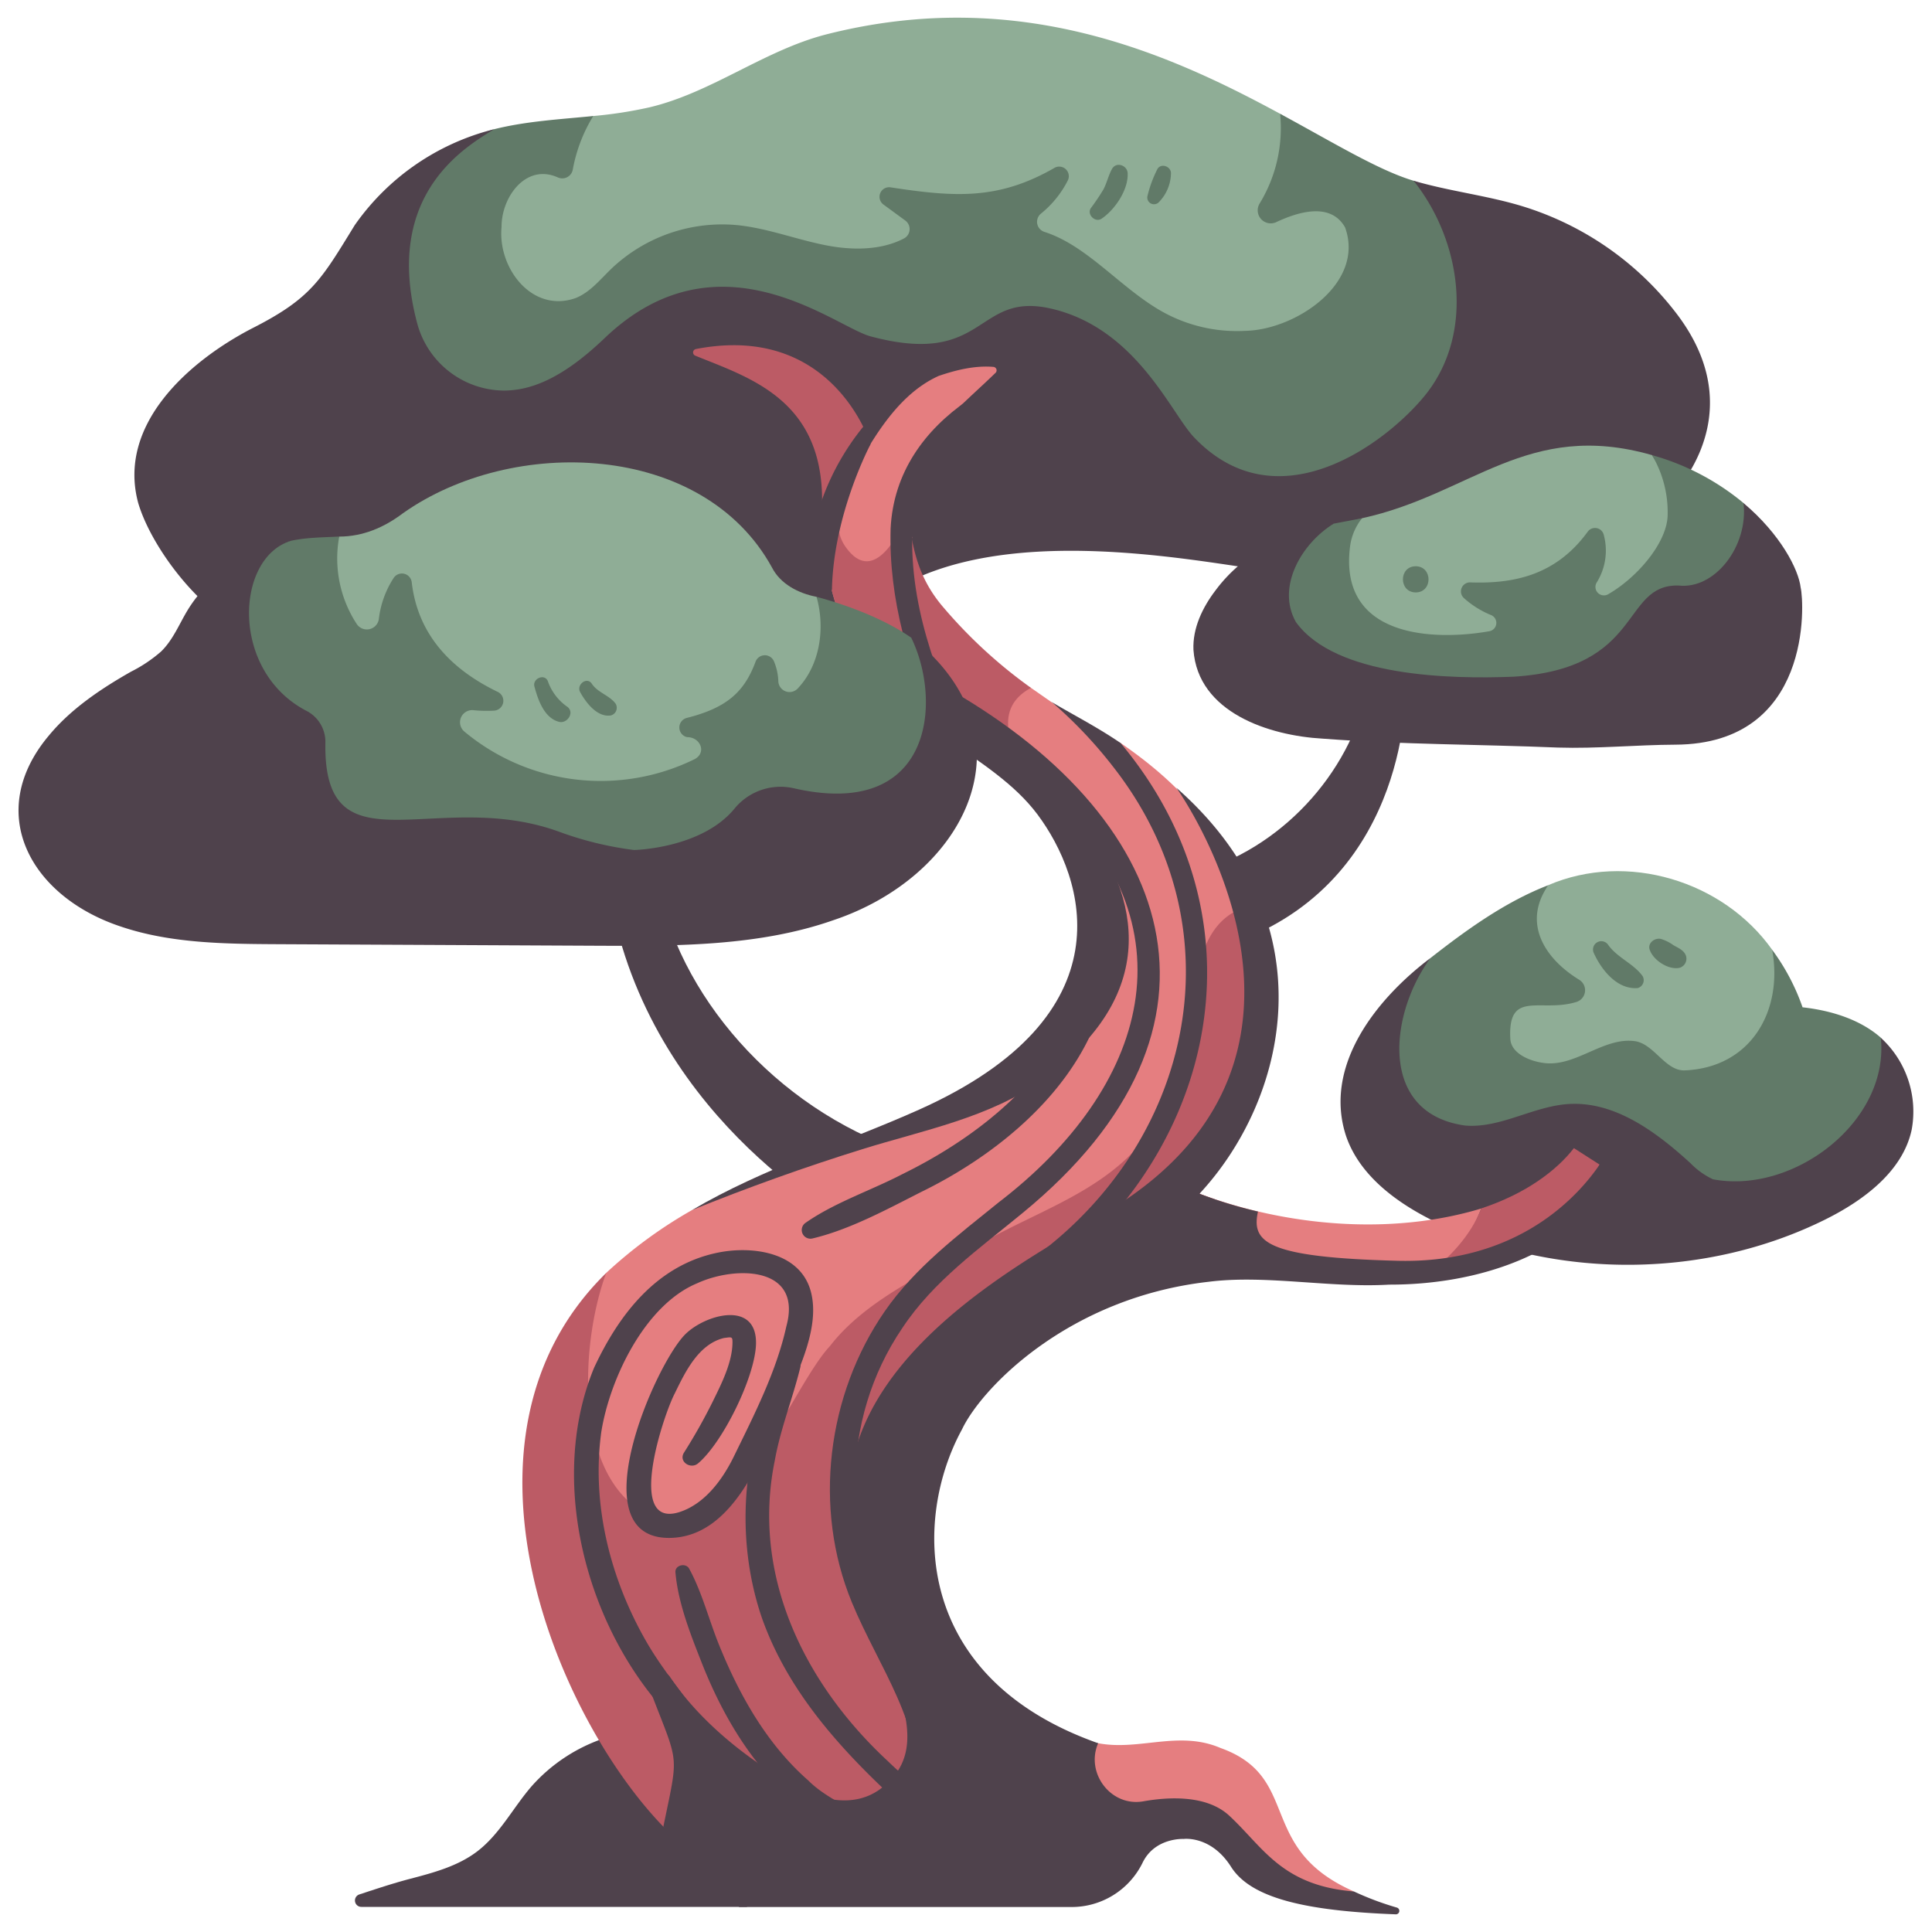 <?xml version="1.0" encoding="UTF-8" standalone="no"?> <svg id="flat" xmlns="http://www.w3.org/2000/svg" viewBox="0 0 500 500"><path d="M331.29,29.443C302.728,13.968,263.767-3.725,214.031,8.853c-16.122,4.077-29.711,15.053-45.892,18.91a110.057,110.057,0,0,1-14.6,2.262l-27.431,9.466s-26.772,36.894,7.26,57.47,210.545,8.512,210.545,8.512l19.869-49.646Z" style="fill:#8fad96"/><path d="M394.823,86.257c-4.875-30.751-28.994-39.485-28.994-39.485-9.047-2.7-20.545-9.747-34.539-17.329a37.436,37.436,0,0,1-5.282,23.2,3.373,3.373,0,0,0,4.182,4.892c5.651-2.666,14.135-5.342,17.912,1.307,5.206,14.379-12.635,26.455-25.716,26.777a39.649,39.649,0,0,1-21.36-4.841c-10.8-5.961-19.517-17.177-30.69-20.752a2.735,2.735,0,0,1-.929-4.748,26.35,26.35,0,0,0,6.949-8.592,2.481,2.481,0,0,0-3.488-3.226c-14.541,8.365-25.842,7.55-42.392,5.024a2.477,2.477,0,0,0-1.846,4.444l5.668,4.155a2.742,2.742,0,0,1-.388,4.649c-5.83,3.032-13.152,3.07-19.758,1.824-8.013-1.512-15.725-4.621-23.848-5.338a41.609,41.609,0,0,0-32.1,11.346c-2.882,2.782-5.5,6.083-9.217,7.569-11.269,4-20.221-7.742-19.185-18.4-.041-7.746,6.317-16.548,14.607-12.8a2.765,2.765,0,0,0,3.836-2.1,40.238,40.238,0,0,1,5.289-13.807c-8.633.865-17.344,1.321-25.718,3.432,0,0-42.387,12.3-34.887,68.178s145.731,17.8,145.731,17.8l129.159,14.08S400.57,122.507,394.823,86.257Z" style="fill:#617a68"/><path d="M434.13,81.476a79.554,79.554,0,0,0-40.512-28.217c-9.106-2.722-18.669-3.8-27.788-6.491,12.4,15.522,16.057,39.777,2.679,55.9-10.286,12.388-38.058,33.049-59.51,10.488-5.951-6.258-14.891-28.053-36.717-33.228-20.019-4.747-16.595,15.247-46.982,7.12-9.275-2.48-39.207-27.882-68.84.475-10.642,10.183-18.76,13.5-25.985,13.558A23.455,23.455,0,0,1,107.9,83.415c-8.786-33.488,13.048-45.606,19.925-49.952-.009-.014,0,.006-.005-.008a62.539,62.539,0,0,0-36,24.792c-8.733,14.194-11.2,18.946-26.671,26.782-16.458,8.557-34.827,24.922-29.388,45.115,3.526,12,17.075,29.579,29.334,33.641,22.963,7.61,47.779,10.406,72.061,9.837,19.966-.467,40.067,1.839,59.91-.418,13.789-1.569,22.2-10.966,27.729-15.779,30.222-26.291,93.953-9.82,107.068-9.425,31.454.492,65.59,2.909,93.72-13.218C432.688,130.229,454.331,108.367,434.13,81.476Z" style="fill:#4f424c"/><path d="M309,225.961c22.172-6.125,40.208-25.286,44.982-47.788h9.8s1.32,48.214-42.723,65.212Z" style="fill:#4f424c"/><path d="M93.519,493.5h99.816l-13.787-44.913a43.7,43.7,0,0,0-41.973,13.7c-4.789,5.54-8.214,12.364-14.026,16.819-5.026,3.854-11.334,5.542-17.462,7.143-4.373,1.144-8.726,2.6-13.082,4.027A1.652,1.652,0,0,0,93.519,493.5Z" style="fill:#4f424c"/><path d="M171.178,232.9c7.756,29.891,34.641,57.938,69,67l-19.954,17.173s-50.434-25.936-61.805-82.35Z" style="fill:#4f424c"/><path d="M427.545,117.781c-32.3-9.236-46.837,10.195-75.04,16.332-15.944,13.011-14.391,29.38,9.471,50.031,0,0,84.56,3.155,85.06-26.011C447.4,148.629,427.545,117.781,427.545,117.781Z" style="fill:#8fad96"/><path d="M457.31,157.311c.366-9.5-1.257-18.624-6.091-27.127a63.693,63.693,0,0,0-23.677-12.393,28.962,28.962,0,0,1,4.038,15.719c-.262,7.041-7.869,15.958-15.4,20.285a2.189,2.189,0,0,1-2.979-3.006,15.6,15.6,0,0,0,1.821-12.482,2.329,2.329,0,0,0-4.132-.692c-8.193,11.246-19.053,13.5-30.37,13.11a2.33,2.33,0,0,0-1.663,4.054,23.964,23.964,0,0,0,7.064,4.413,2.188,2.188,0,0,1-.488,4.168c-13.979,2.482-39.37,1.949-35.983-22.351a14.79,14.79,0,0,1,3.053-6.9c-2.447.5-4.908.939-7.358,1.418,0,0-15,5.453-18.67,18.953s35.5,29.666,35.5,29.666S456.81,186.478,457.31,157.311Z" style="fill:#617a68"/><path d="M400.7,229.073c20.324-8.716,45.282-1.132,57.941,16.735,0,0,8.41,16.949,2.994,29.18s-46.814,21.826-46.814,21.826-38.3,3.472-34.82-21.826S400.7,229.073,400.7,229.073Z" style="fill:#8fad96"/><path d="M466.5,260.687a55.655,55.655,0,0,0-7.863-14.874c2.87,15.741-5.451,30.462-22.593,31.2-5.072.218-7.962-6.906-12.994-7.571-7.952-1.053-15.079,6.487-23.063,5.707-3.83-.373-8.9-2.423-9.114-6.266-.707-12.926,7.83-6.706,17.114-9.581a3.174,3.174,0,0,0,.79-5.689c-9.3-5.681-14.764-14.906-8.072-24.533-11.146,4.312-21.12,11.519-30.478,18.844-29.417,34.7-9.322,62.759,45.319,62.449,45.648,2.823,83.433-9.4,71.216-41.819C481.469,263.913,474.15,261.547,466.5,260.687Z" style="fill:#617a68"/><path d="M486.747,268.565c2.275,21.658-22.538,40.585-43.43,36.635a19.617,19.617,0,0,1-5.821-4.168c-8.929-8.148-19.687-16.145-31.746-15.3-9.068.638-17.487,6.3-26.547,5.561-22.71-3.13-19.518-29.172-8.978-43.375-14,10.554-27.882,27.927-21.839,46.16,3.71,10.735,14.167,18.056,24.856,22.974,30.792,14.168,68.585,13.652,98.938-1.349,10.2-5.04,20.27-12.609,22.56-23.327A25.872,25.872,0,0,0,486.747,268.565Z" style="fill:#4f424c"/><path d="M383.351,312.758c-23.227,7.019-50.275,4.641-72.927-3.818,0,0,18.2-31.8,17.217-56.267-3.376-34.673-25.776-52.191-37.632-60.392-7.041-2.637-16.042-9.345-23.188-14.262-19.185-7.879-34.655-17.88-30.752-38.945-6.207-19.794,9.546-30.9,21.527-42.535a.9.9,0,0,0-.484-1.586c-4.774-.4-9.6.772-14.176,2.332-14.258,6.425-21.083,24.982-27.358,34.369l-.28,21.223a58.212,58.212,0,0,0,6.1,14.855s38.323,23.606,49.927,39.456c14.8,20.216,25.2,67.407-32.663,83.028-23.769,6.417-59.612,22.977-59.612,22.977a117.97,117.97,0,0,0-22.165,16.24s-38.868,55.682,20.619,137.719c13.5,10.074,133.5,4.9,133.5,4.9s20.028,20.225,39.4,17.46c-25.439-11.176-13.363-29.566-34.561-37.146-10.8-4.62-20.99.806-31.635-1.223-68.4-4.306-71.49-146.893,75.472-121.235a36.751,36.751,0,0,0,9.37.422C376.925,329.712,383.351,312.758,383.351,312.758Z" style="fill:#e57e80"/><path d="M266.822,178.018A125.325,125.325,0,0,1,244.3,157.363c-7.009-8.082-8.075-15.755-9.426-24.542,0,0-7.824,21.246-16.388,8.188-4.969-8.076,2.973-18.969,5.457-27.613a7.406,7.406,0,0,1-.544-2.964c-4.227-8.457-16.244-25.337-43.291-20.105a.9.9,0,0,0-.177,1.719c13.873,5.646,32.715,11.232,32.831,37.246l1.31,11.614c.059.264.126.513.192.763-.064-.065-.127-.125-.192-.191l1.226,11.4a58.212,58.212,0,0,0,6.1,14.855s31.072,19.143,45.728,34.527C261.6,194.209,256.555,183.549,266.822,178.018Z" style="fill:#bc5b65"/><path d="M258.847,475.577c3.776-9.87,4.971-20.235,6.591-30.573-16.911-8.669-36.776-29.044-20.262-75.834,3.113-8.82,15.682-29.367,47.546-38.234,6.777-7.27,14.546-13.569,21.581-20.6-1.3-.444-2.6-.905-3.879-1.4,3.759-6.251,25.862-48.2,13.374-74.645-15.407,3.858-14.061,22.34-16.2,35.668A53.652,53.652,0,0,1,289.681,301.5c-9.929,8.465-22.541,12.958-33.96,19.27-13.929,7.7-31.212,15.006-40.939,27.605-9.6,10.249-23.019,47.148-41.608,45.615-25.265-5.757-23.523-45.033-16.286-64.55-43.185,42.253-13.178,114.422,14.786,143.3C179.282,478.413,222.526,477.477,258.847,475.577Z" style="fill:#bc5b65"/><path d="M392.126,323.64c15.54-6.564,21.85-22.239,21.85-22.239l-6.65-4.265c-4.476,5.792-12.49,11.824-23.98,15.6-2.774,7.212-8.32,12.8-14.3,17.577C376.923,329.7,384.546,326.842,392.126,323.64Z" style="fill:#bc5b65"/><path d="M240.919,465.946c3.855-14.7-3.273-29.245-9.487-42.194-13.574-25.09-14.227-56.047,2.1-80.077,8.007-12.117,20.013-20.6,31.064-29.714,58.889-48.232,39.654-103.147-21.284-136.9-2.628-1.357-5.916,2.26-3.351,4.343,9.784,7.946,20.866,13.881,30.191,22.529,39.877,35.372,26.74,77.834-11.778,107.305C247.8,319.8,236.84,328.019,229,339.321c-15,21.658-18.621,50.936-8.54,75.37,6.983,16.923,18.6,31.547,17.1,50.8-.152,1.945,2.879,2.292,3.361.455Z" style="fill:#4f424c"/><path d="M242.753,189.565c3.193,2.3,6.405,4.475,9.51,6.666-8.476-17.924-16.494-36.915-16.187-57.158-1.476-14.158,7.139-27.305,14.37-35.475-11.157,7.7-19.228,18.633-19.958,33.167C229.946,155.078,235.284,172.84,242.753,189.565Z" style="fill:#4f424c"/><path d="M269.852,279.414c60.129-43.781-17.119-99.1-48.45-111.684,12.488,21.234,35.358,27.336,47.114,43.073,12.194,16.324,24.024,51.91-30.686,76.386-19.577,8.75-40.271,15.106-58.778,26q21.729-8.811,44.143-15.792C238.915,292.511,256.248,289.226,269.852,279.414Z" style="fill:#4f424c"/><path d="M211.315,154.454c-4.766-.9-9.4-3.4-11.521-7.575-17.908-32.634-67.2-34.121-95.587-14-4.777,3.615-10.283,5.981-16.413,5.991,0,0-13.413,18.6,2.109,41.839s39.347,39.124,79.777,34.431,51.969-46.99,51.969-46.99Z" style="fill:#8fad96"/><path d="M242.914,196.231c4.994-15.434-7.066-31.178-7.066-31.178-6.656-4.663-15.892-8.265-24.533-10.6,2.281,8.025.958,17.619-4.885,23.746a2.9,2.9,0,0,1-5-1.905,14.488,14.488,0,0,0-1.147-5.182,2.561,2.561,0,0,0-4.757.167c-2.958,7.966-7.616,11.943-17.792,14.521a2.557,2.557,0,0,0,.115,4.98c3.294-.035,5.13,3.871,1.987,5.657a55.119,55.119,0,0,1-59.661-7.112,3.141,3.141,0,0,1,2.386-5.525,34.4,34.4,0,0,0,5.313.114,2.555,2.555,0,0,0,.95-4.85c-11.8-5.684-20.674-14.594-22.265-28.357a2.559,2.559,0,0,0-4.709-1.09,24.752,24.752,0,0,0-3.8,10.53,3.135,3.135,0,0,1-5.741,1.326,30.991,30.991,0,0,1-4.512-22.614c-4.155.221-8.342.212-12.417,1.081,0,0-26.583,6.026-23.774,41.683,0,0,.624,46.892,66.163,46.892S233.243,226.124,242.914,196.231Z" style="fill:#617a68"/><path d="M466.009,152.063c-.537-4.692-5.22-13.818-14.793-21.876,1.313,11.107-7.385,22.455-16.847,21.343-14.916-.317-8.858,21.513-42.681,23.6-16.281.649-46.055.046-56.3-14.13-5.176-9.125,1.531-20.419,9.76-25.473-11.842,1.864-23.271,7.436-30.531,17.206-3.41,4.456-6,9.849-5.753,15.455,1.167,16.212,19.532,22.2,33.489,22.974,20.233,1.535,40.562,1.463,60.833,2.305,10.154.316,20.271-.7,30.429-.748C469.02,192.544,466.953,155.989,466.009,152.063Z" style="fill:#4f424c"/><path d="M180.642,378.734c6.442-5.4,14.843-22.562,15.013-30.992.2-11.324-13.172-7.583-18.352-2.385-7.8,7.832-27.5,52.872-4.017,52.652,17.164-.162,24.83-23.212,30.147-35.784,3.38-7.992,8.8-18.9,6.427-27.909-2.737-10.389-15.323-11.973-24.281-10.094-15.636,3.278-25.386,15.918-31.834,29.762-12.784,30.979-.825,71.8,23.44,94.018,2.08,1.774,5.811-.543,4.051-3.124-4.56-6.688-9.79-12.816-13.858-19.848-9.417-16.286-14.339-35.638-11.765-54.425,2.191-13.779,11.3-32.885,24.808-38.49,9.941-4.583,27.341-4.445,23.091,11.127-2.574,11.711-8.351,22.956-13.569,33.65-2.911,5.967-7.523,12.352-14.184,14.459-13.917,4.3-3.99-25.335-1.128-30.739,2.718-5.592,6.14-12.722,12.7-14.332,2-.255,2.246-.432,2.237,1.108-.028,5.212-2.872,10.77-5.108,15.331a145.644,145.644,0,0,1-7.442,13.217c-1.474,2.35,1.715,4.394,3.626,2.8Z" style="fill:#4f424c"/><path d="M210.271,320.511c9.615-2.268,19.353-7.577,28.118-12.024,24.836-12.114,49.722-34.763,48.9-64.523a2.486,2.486,0,0,0-4.968,0c-1.713,28.145-24.9,48.183-48.69,59.855-8.156,4.256-17.536,7.343-25.085,12.6a2.249,2.249,0,0,0,1.725,4.091Z" style="fill:#4f424c"/><path d="M203.875,352.544c-11.889,19.231-13.973,44.746-6.746,66.024,8.146,23.248,26.731,40.605,44.841,56.418,2.186,1.762,6.37-.637,4.307-3.323-4.563-5.942-11.081-10.6-16.435-15.821-21.622-20.01-35.445-48.058-29.321-77.891,1.48-8.254,4.614-15.952,6.588-24.044a1.778,1.778,0,0,0-3.234-1.363Z" style="fill:#4f424c"/><path d="M212.748,129.292a88.822,88.822,0,0,0,2.555,23.583c.307-19.772,10-37.913,10-37.913a32.009,32.009,0,0,0-1.9-4.53A64.442,64.442,0,0,0,212.748,129.292Z" style="fill:#4f424c"/><path d="M413.976,301.4c-5.448,8.013-21.053,25.7-52.347,24.889-34.041-.877-37.786-4.853-36.065-12.738a116.538,116.538,0,0,1-15.14-4.612c22.509-24.184,33.987-69.907-5.986-105.074,0,0,49.339,68.759-17.272,109.31-18.081,11.006-62.622,33.409-67.183,68.916-4.71,36.671,28.993,65.46,7.741,80.965-6.48,4.728-14.88,2.961-21.243-.459-12.592-6.768-25.27-16.947-33.066-28.567-2.012-3-5.9.727-4.747,4.51,7.1,18.484,6.966,14.922,3.007,34.2,7.091,8.368,14.047,15.36,19.629,20.793h85.721A20.436,20.436,0,0,0,295.637,482.2c3.162-6.708,10.7-6.281,10.7-6.281s7.088-.954,12.268,7.225c5.058,7.987,18.871,11.389,42.6,12.281a.892.892,0,0,0,.3-1.746,76.727,76.727,0,0,1-11.1-4.164c-18.737-1.54-23.436-11.415-32.273-19.618-5.839-5.421-15.722-4.855-22.1-3.741-8.5,1.61-15.187-7.315-11.828-15.01-48.02-16.954-47.932-58-35.242-81.216,5.1-10.78,27.647-34.146,63.88-38.21,14.712-1.866,31.451,1.65,46.676.741,22.466.038,47.507-7.5,59.43-27.862Z" style="fill:#4f424c"/><path d="M287.864,198.164c35.293,44.744,19.028,104.15-28.233,132.549-3.349,2.127-.186,7.526,3.113,5.323,51.025-31.862,67.2-96.053,27.259-143.747-6.393-4.382-13.959-8.2-17.88-10.662A115.026,115.026,0,0,1,287.864,198.164Z" style="fill:#4f424c"/><path d="M174.805,406.939c.674,7.787,3.794,15.756,6.643,22.984,5.339,13.678,13.017,26.822,24.294,36.436,4.416,3.74,10.486,8.974,16.5,9.174a2.606,2.606,0,0,0,1.823-4.4c-4.591-3.857-10.473-5.91-14.9-10.363-10.644-9.342-17.749-21.941-23.018-34.93-2.663-6.511-4.413-13.692-7.787-19.864-.872-1.6-3.726-.955-3.56.964Z" style="fill:#4f424c"/><path d="M239.434,167.91a35.185,35.185,0,0,0-3.592-2.848c8.067,16.565,5.492,47.185-30.417,38.936a15.4,15.4,0,0,0-15.333,5.269c-8.487,10.325-25.784,10.709-26.013,10.713a88.089,88.089,0,0,1-19.151-4.644c-31.764-11.753-61.292,10.983-60.721-23.092a9,9,0,0,0-4.771-8.213c-20-10.275-18.56-39.842-4.057-44.079-11.248,2.263-21.346,8.935-26.832,17.973-2.2,3.628-3.749,7.657-6.874,10.7a36.971,36.971,0,0,1-7.741,5.189c-7.966,4.516-15.624,9.716-21.227,16.479-16.9,20.009-4.866,41.8,18.7,49.544,12.873,4.332,26.981,4.453,40.746,4.521l82.544.4c20.658.1,41.91.108,61.113-6.66C248.514,227.1,266.958,193.414,239.434,167.91Z" style="fill:#4f424c"/><path d="M138.306,177.671c.913,3.39,2.51,8.137,6.359,9.138,2.071.539,4.094-2.314,2.235-3.839a13.5,13.5,0,0,1-5.145-6.753c-.91-1.977-3.991-.562-3.449,1.454Z" style="fill:#617a68"/><path d="M150.132,179.1c1.508,2.747,4.456,6.642,7.993,6.046a2.055,2.055,0,0,0,1.219-3c-1.632-2.252-4.737-2.875-6.267-5.324-1.361-1.715-3.933.474-2.945,2.273Z" style="fill:#617a68"/><path d="M366.389,153.32c4.426-.015,4.415-6.745,0-6.773C361.964,146.563,361.974,153.292,366.389,153.32Z" style="fill:#617a68"/><path d="M285.081,56.6c3.44-2.3,6.957-7.473,6.758-11.769-.1-2.074-2.971-3.075-4.062-1.1-.932,1.686-1.315,3.617-2.232,5.325a55.3,55.3,0,0,1-3.222,4.786C281.2,55.5,283.43,57.7,285.081,56.6Z" style="fill:#617a68"/><path d="M299.845,52.39a10.926,10.926,0,0,0,3.2-7.575c0-1.81-2.7-2.714-3.56-.964a31.7,31.7,0,0,0-2.517,6.863,1.738,1.738,0,0,0,2.88,1.676Z" style="fill:#617a68"/><path d="M412.5,246.706c2,4.367,6.058,9.453,11.358,9a2.116,2.116,0,0,0,1.254-3.082c-2.287-3.2-6.6-4.808-8.908-8.083a2.147,2.147,0,0,0-3.7,2.165Z" style="fill:#617a68"/><path d="M426.962,245.845c.943,2.7,4.876,5.251,7.715,4.622a2.458,2.458,0,0,0,1.45-3.564c-.683-1.186-1.976-1.645-3.094-2.325a10.8,10.8,0,0,0-3.217-1.587c-1.565-.353-3.531,1.1-2.854,2.854Z" style="fill:#617a68"/></svg>